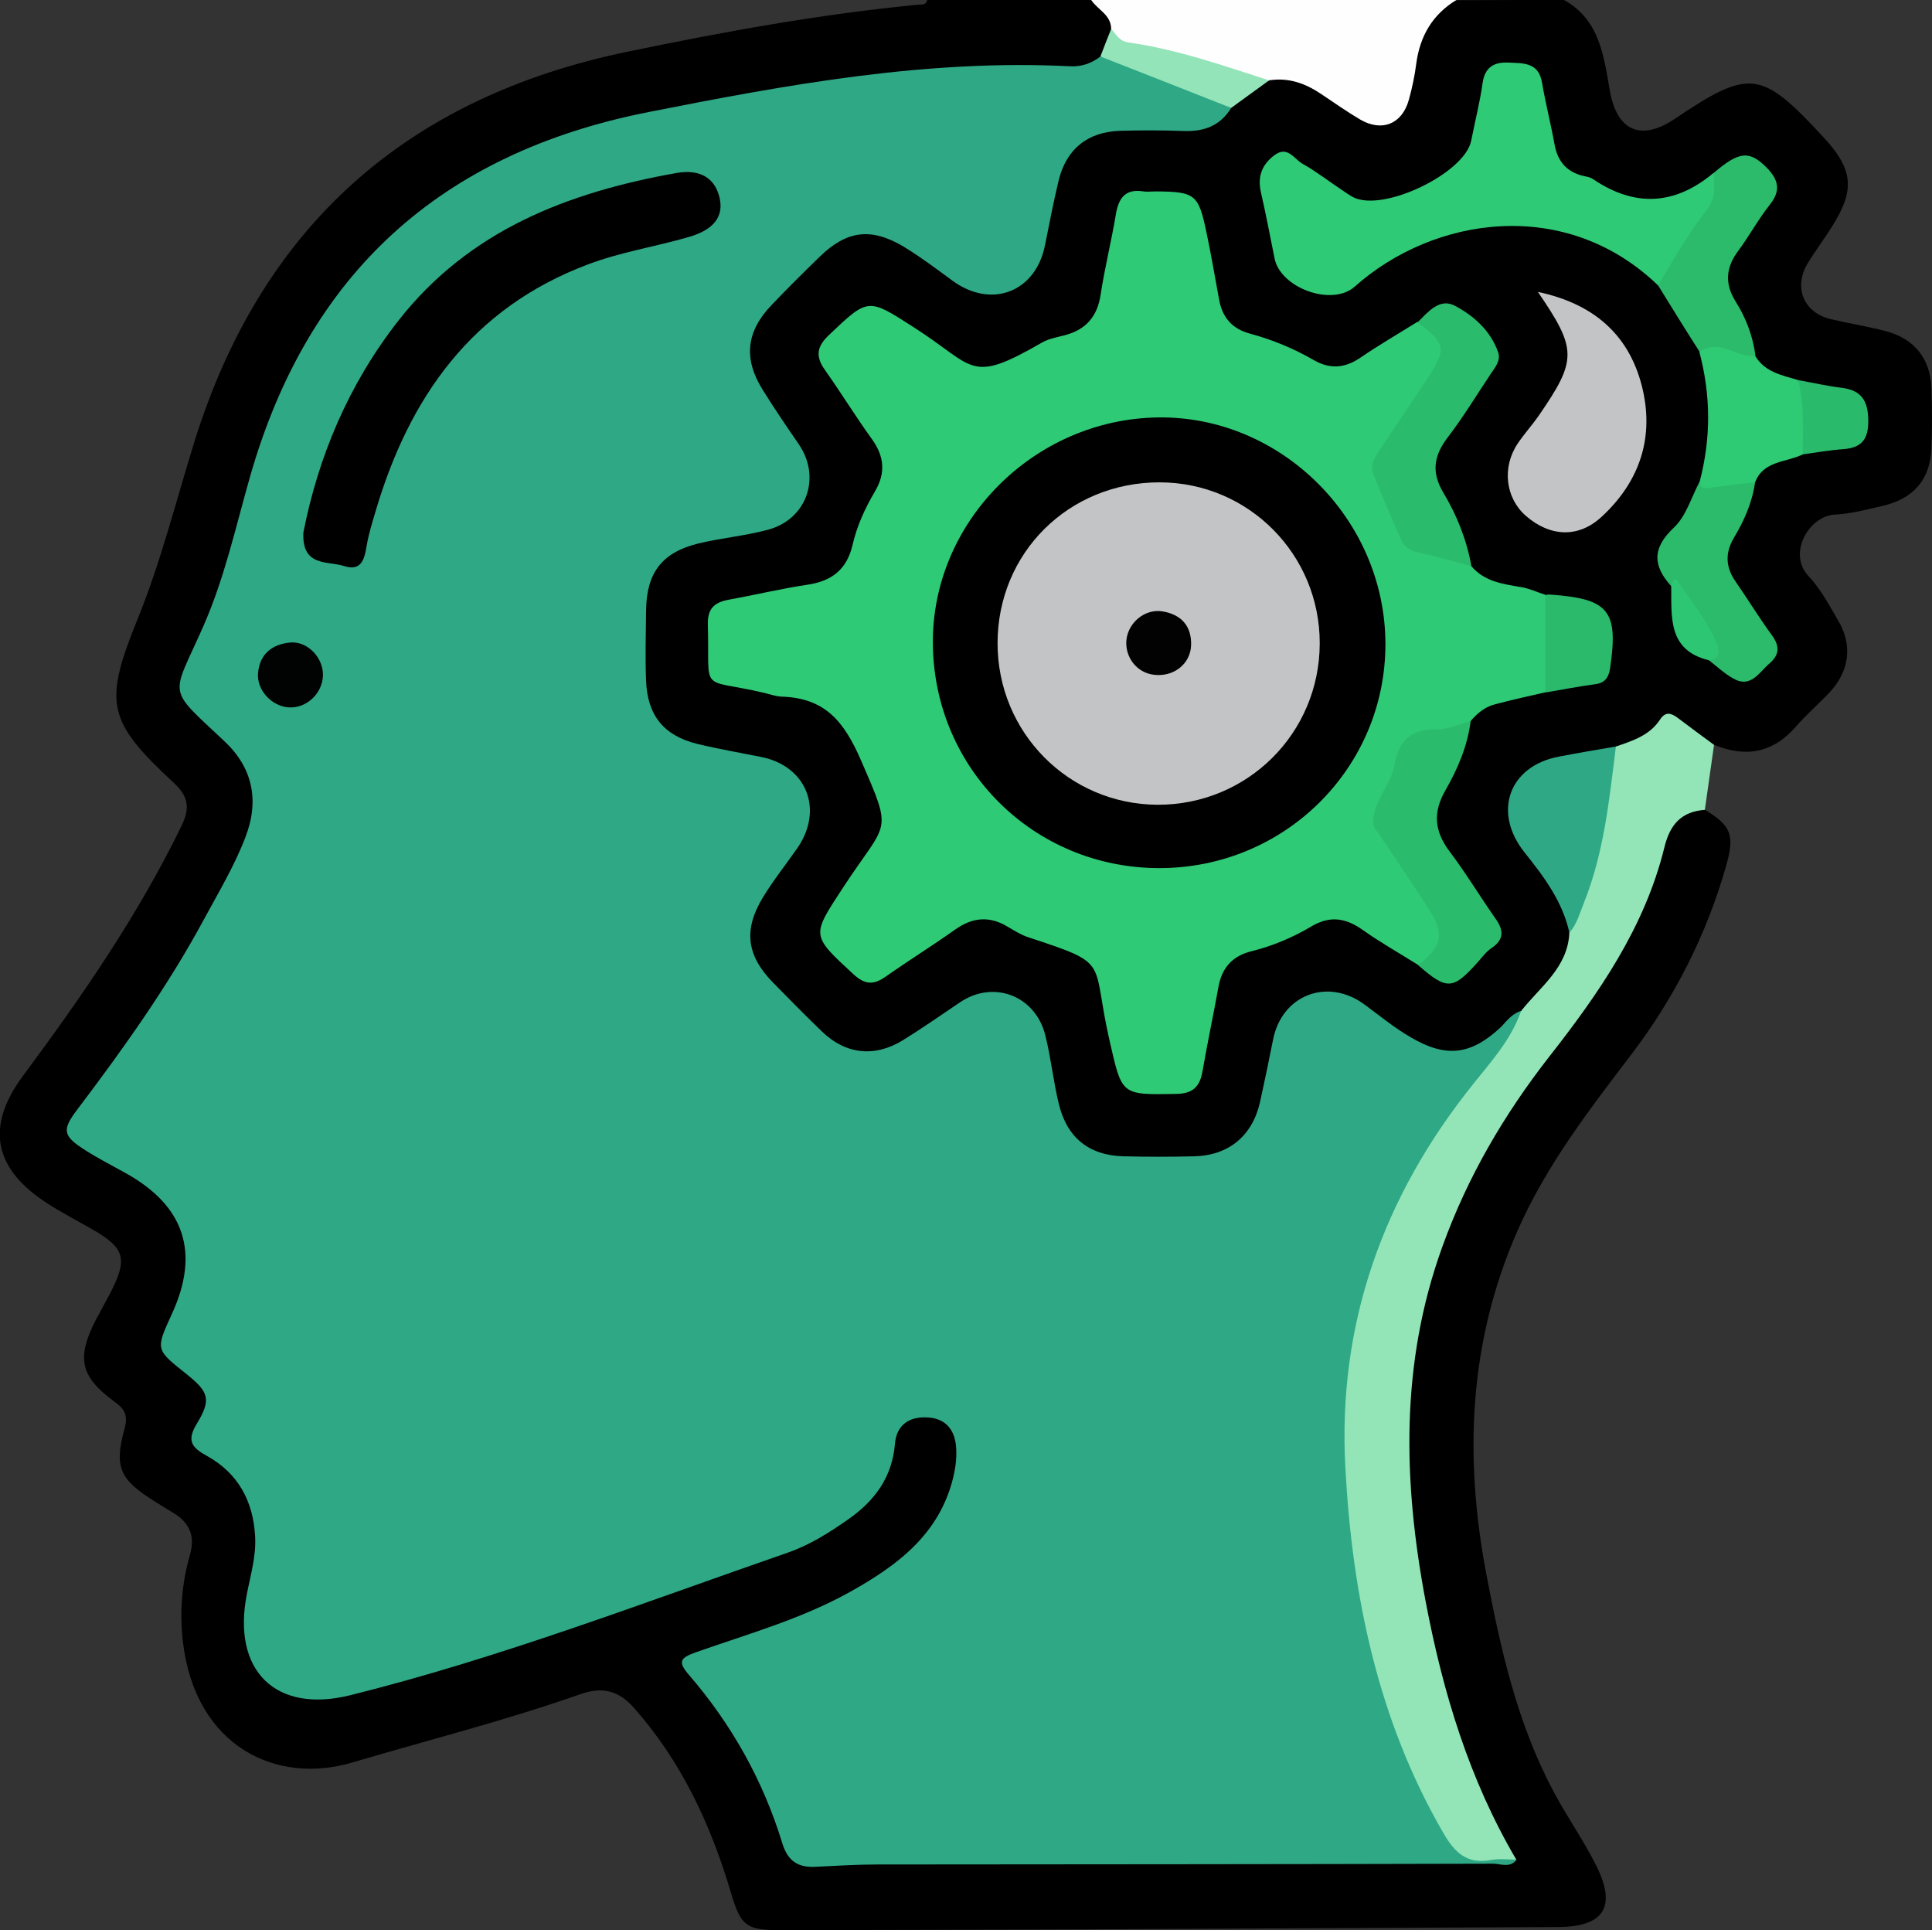 <?xml version="1.0" encoding="utf-8"?>
<!-- Generator: Adobe Illustrator 24.1.2, SVG Export Plug-In . SVG Version: 6.00 Build 0)  -->
<svg version="1.1" id="Livello_1" xmlns="http://www.w3.org/2000/svg" xmlns:xlink="http://www.w3.org/1999/xlink" x="0px" y="0px"
	 viewBox="0 0 98.83 98.72" style="enable-background:new 0 0 98.83 98.72;" xml:space="preserve">
<rect x="0" y="0" width="98.83" height="98.72" fill="#333333" stroke="none"/>
<style type="text/css">
	.st0{fill:#FEFEFE;}
	.st1{fill:#93E5B8;}
	.st2{fill:#2FA886;}
	.st3{fill:#2FCA76;}
	.st4{fill:#2FCA75;}
	.st5{fill:#C3C4C5;}
	.st6{fill:#2BBB6C;}
	.st7{fill:#2BBB6B;}
	.st8{fill:#2FCA74;}
	.st9{fill:#2BBA6B;}
	.st10{fill:#93E4B8;}
	.st11{fill:#2ABA6B;}
	.st12{fill:#2DC773;}
	.st13{fill:#010303;}
	.st14{fill:#020202;}
</style>
<g>
	<path d="M80.01,0c1.84,1.03,2.03,2.89,2.35,4.69c0.37,2.02,1.6,2.54,3.31,1.39c3.84-2.58,4.42-2.51,7.6,0.93
		c1.53,1.65,1.64,2.68,0.45,4.57c-0.4,0.64-0.86,1.25-1.25,1.89c-0.74,1.22-0.21,2.52,1.17,2.85c0.93,0.22,1.87,0.37,2.8,0.61
		c1.48,0.38,2.3,1.4,2.36,2.91c0.04,1.04,0.04,2.08,0,3.11c-0.07,1.58-0.91,2.55-2.48,2.92c-0.81,0.19-1.64,0.41-2.46,0.45
		c-1.31,0.06-2.44,1.98-1.35,3.14c0.62,0.66,1.06,1.49,1.52,2.28c0.74,1.24,0.58,2.56-0.4,3.63c-0.57,0.61-1.21,1.16-1.76,1.79
		c-1.18,1.36-2.58,1.6-4.2,0.93c-1.49-1.22-2.93-1.09-4.35,0.15c-0.16,0.14-0.44,0.15-0.67,0.2c-0.97,0.24-1.96,0.34-2.92,0.57
		c-2.18,0.5-2.92,2.48-1.58,4.27c0.86,1.15,1.75,2.26,2.21,3.65c0.07,0.23,0.14,0.46,0.16,0.7c-0.09,1.91-1.34,3.13-2.62,4.32
		c-0.46,0.26-0.79,0.67-1.18,1.01c-1.37,1.2-2.96,1.36-4.53,0.46c-0.83-0.48-1.6-1.05-2.35-1.64c-0.84-0.67-1.8-0.83-2.82-0.53
		c-0.83,0.24-1.36,0.78-1.53,1.66c-0.22,1.13-0.42,2.28-0.7,3.4c-0.51,2-1.88,3.1-3.95,3.17c-1.08,0.03-2.15,0.05-3.23-0.01
		c-2.09-0.11-3.31-1.13-3.82-3.16c-0.21-0.85-0.36-1.72-0.46-2.59c-0.11-0.91-0.5-1.68-1.26-2.22c-0.82-0.57-1.65-0.73-2.54-0.1
		c-0.95,0.66-1.9,1.32-2.89,1.91c-1.86,1.12-3.44,0.93-4.97-0.58c-0.85-0.84-1.72-1.66-2.53-2.55c-1.07-1.18-1.33-2.51-0.6-3.97
		c0.48-0.97,1.05-1.89,1.77-2.69c1.57-1.75,0.62-4.36-1.69-4.56c-1.1-0.09-2.2-0.37-3.27-0.7c-1.66-0.52-2.5-1.61-2.54-3.35
		c-0.03-1.28-0.03-2.55,0-3.83c0.04-1.77,0.9-2.93,2.57-3.48c0.99-0.32,2.01-0.53,3.04-0.61c2.39-0.18,3.51-2.7,2.01-4.44
		c-0.6-0.69-1.05-1.5-1.54-2.28c-1.14-1.83-1.08-3.18,0.31-4.82c0.85-1,1.79-1.93,2.8-2.78c1.34-1.12,2.79-1.25,4.32-0.37
		c0.94,0.54,1.8,1.18,2.68,1.8c1.89,1.31,3.73,0.55,4.22-1.7c0.22-1.01,0.37-2.04,0.64-3.04c0.55-2.01,1.72-2.91,3.8-2.95
		c0.88-0.01,1.75-0.02,2.63,0c0.96,0.02,1.81-0.23,2.48-0.95c0.64-0.66,1.42-1.11,2.22-1.54c1.01-0.29,1.87,0.07,2.69,0.6
		c0.63,0.41,1.24,0.87,1.89,1.24c1,0.58,1.75,0.32,2.16-0.77c0.31-0.82,0.4-1.7,0.61-2.55c0.3-1.21,0.97-2.06,2.18-2.43
		C76.34,0,78.17,0,80.01,0z"/>
	<path d="M87.21,41.42c1.34,0.8,1.54,1.28,1.09,2.86c-1,3.52-2.63,6.73-4.85,9.65c-2.17,2.85-4.36,5.69-5.82,9.01
		c-2.5,5.68-2.74,11.55-1.6,17.56c0.73,3.84,1.58,7.64,3.44,11.13c0.69,1.3,1.55,2.51,2.2,3.82c1.03,2.09,0.37,3.09-1.95,3.11
		c-8.18,0.04-16.36,0.08-24.53,0.12c-5.07,0.02-10.13,0.03-15.2,0.04c-1.83,0-2.09-0.19-2.61-1.95c-1.03-3.47-2.53-6.69-4.96-9.43
		c-0.8-0.9-1.64-1.08-2.76-0.68C25.82,88.01,21.89,89,18,90.15c-3.82,1.13-7.99-0.77-8.64-6.15c-0.18-1.53-0.06-3.03,0.36-4.49
		c0.27-0.95-0.02-1.63-0.85-2.13c-0.34-0.2-0.68-0.42-1.02-0.63c-1.72-1.08-2.02-1.73-1.48-3.67c0.18-0.66,0.04-0.99-0.5-1.38
		c-1.77-1.29-1.97-2.24-0.97-4.19c0.22-0.42,0.46-0.84,0.68-1.26c0.99-1.89,0.85-2.41-0.97-3.44c-0.73-0.41-1.47-0.8-2.17-1.25
		c-2.75-1.76-3.21-3.92-1.26-6.54c3.02-4.07,5.89-8.22,8.11-12.79c0.45-0.92,0.33-1.52-0.4-2.19c-3.43-3.18-3.6-4.08-1.83-8.43
		c1.18-2.92,1.94-5.97,2.87-8.97c3.43-11.06,10.87-17.66,22.19-20c4.92-1.02,9.85-1.92,14.85-2.4c0.19-0.02,0.41,0.03,0.46-0.24
		c2.79,0,5.59,0,8.38,0c0.66,0.28,1.2,0.65,1.2,1.47c-0.05,0.59-0.32,1.08-0.63,1.56c-0.51,0.65-1.24,0.66-1.97,0.64
		C48.82,3.49,43.27,4,37.78,5.14C33.65,6,29.44,6.61,25.6,8.53c-5.84,2.92-9.6,7.64-11.78,13.71c-1.05,2.93-1.55,6.03-2.73,8.92
		c-0.38,0.92-0.73,1.86-1.18,2.75c-0.46,0.9-0.35,1.67,0.4,2.38c0.58,0.55,1.16,1.1,1.68,1.71c1.07,1.27,1.5,2.69,1.02,4.34
		c-0.6,2.1-1.81,3.9-2.86,5.78c-1.58,2.82-3.41,5.49-5.37,8.06c-1.26,1.66-1.18,1.93,0.69,2.94c0.49,0.26,0.99,0.52,1.46,0.81
		c2.58,1.55,3.38,3.66,2.47,6.52c-0.1,0.3-0.2,0.6-0.32,0.9c-0.63,1.57-0.63,1.57,0.68,2.71c1.06,0.93,1.21,1.42,0.69,2.71
		c-0.24,0.59-0.29,1.06,0.33,1.43c2.58,1.56,2.87,3.96,2.3,6.59c-0.28,1.29-0.29,2.52,0.13,3.77c0.58,1.72,1.72,2.44,3.5,2.07
		c3.99-0.84,7.85-2.13,11.71-3.42c3.44-1.15,6.85-2.41,10.29-3.56c1.64-0.55,3.18-1.26,4.59-2.28c1.2-0.86,1.91-1.98,2.17-3.44
		c0.24-1.32,1.27-1.95,2.45-1.57c0.87,0.28,1.27,0.94,1.27,1.82c0.01,2.12-0.86,3.88-2.39,5.29c-2.16,1.98-4.81,3.11-7.52,4.09
		c-1.05,0.38-2.12,0.7-3.16,1.11c-0.68,0.26-0.74,0.59-0.3,1.15c1.98,2.49,3.49,5.24,4.51,8.26c0.33,0.98,1.07,1.23,1.98,1.15
		c5.42-0.49,10.84-0.16,16.26-0.21c5.66-0.06,11.33-0.02,17-0.02c0.45,0,0.96,0.19,1.35-0.21c0.01-0.21-0.07-0.39-0.17-0.57
		c-2.91-5.18-4.05-10.86-4.73-16.68c-1.07-9.08,1.65-16.98,7.27-24.03c2.52-3.17,4.67-6.56,5.67-10.56
		C85.27,41.68,86.01,41.25,87.21,41.42z"/>
	<path class="st0" d="M56.84,1.47C56.83,0.75,56.15,0.5,55.82,0c6.23,0,12.45,0,18.68,0c-1.22,0.74-1.86,1.84-2.05,3.24
		c-0.08,0.63-0.21,1.25-0.38,1.86c-0.34,1.24-1.37,1.66-2.48,1.02c-0.68-0.4-1.33-0.86-1.99-1.3c-0.81-0.55-1.68-0.87-2.68-0.71
		c-0.43,0.23-0.85,0.06-1.26-0.07c-1.84-0.61-3.69-1.17-5.6-1.5C57.45,2.42,56.9,2.23,56.84,1.47z"/>
	<path class="st1" d="M87.21,41.42c-1.19,0.09-1.78,0.73-2.07,1.92c-1,4.08-3.34,7.45-5.88,10.69c-2.32,2.97-4.2,6.18-5.48,9.74
		c-2.16,5.96-2.01,12.02-0.85,18.15c0.88,4.64,2.23,9.11,4.64,13.2c-0.87,0.19-1.74,0.04-2.61,0.09c-0.53,0.03-0.78-0.33-1.01-0.71
		c-0.87-1.39-1.72-2.78-2.29-4.32c-1.98-5.35-3.22-10.85-3.22-16.57c0.01-6.61,2.17-12.51,6.18-17.73c1.07-1.39,2.03-2.86,3.19-4.17
		c0.97-1.24,2.39-2.21,2.47-4.01c0.56-2.31,1.49-4.53,1.75-6.93c0.09-0.89-0.14-1.87,0.63-2.59c0.86-0.29,1.73-0.57,2.26-1.38
		c0.27-0.41,0.55-0.34,0.88-0.1c0.62,0.47,1.25,0.93,1.88,1.4C87.52,39.2,87.37,40.31,87.21,41.42z"/>
	<path class="st2" d="M77.81,51.7c-0.5,1.47-1.54,2.6-2.47,3.77c-4.59,5.73-6.92,12.25-6.52,19.58c0.35,6.55,1.66,12.92,5.02,18.71
		c0.58,1,1.21,1.6,2.43,1.37c0.42-0.08,0.87-0.02,1.31-0.02c-0.33,0.45-0.81,0.21-1.2,0.21c-10.49,0.03-20.99,0.03-31.48,0.04
		c-1.07,0-2.15,0.07-3.22,0.12c-0.88,0.04-1.39-0.32-1.66-1.2c-0.98-3.21-2.59-6.08-4.78-8.62c-0.59-0.68-0.43-0.87,0.35-1.15
		c2.66-0.94,5.4-1.7,7.89-3.09c2.42-1.35,4.57-2.94,5.28-5.85c0.13-0.55,0.2-1.1,0.14-1.66c-0.11-0.93-0.66-1.42-1.6-1.42
		c-0.9,0-1.45,0.48-1.52,1.36c-0.14,1.69-1.02,2.89-2.35,3.83c-0.98,0.69-2,1.34-3.13,1.73c-7.41,2.57-14.74,5.39-22.37,7.29
		c-3.83,0.96-6.08-1.25-5.3-5.18c0.19-0.98,0.48-1.93,0.42-2.95c-0.1-1.81-0.88-3.23-2.47-4.11c-0.77-0.42-1.04-0.77-0.52-1.63
		c0.77-1.27,0.63-1.64-0.58-2.6c-1.52-1.21-1.52-1.21-0.7-3c1.46-3.15,0.67-5.55-2.35-7.23c-0.7-0.39-1.41-0.75-2.08-1.18
		c-1.13-0.72-1.2-1.02-0.39-2.08c2.36-3.12,4.63-6.3,6.49-9.75c0.74-1.37,1.54-2.7,2.1-4.16c0.73-1.88,0.38-3.56-1.07-4.92
		c-3.01-2.83-2.71-2.17-1.07-5.9c1.08-2.46,1.65-5.07,2.38-7.63c2.97-10.4,9.75-16.55,20.39-18.65c7.13-1.41,14.25-2.71,21.56-2.34
		c0.59,0.03,1.1-0.15,1.55-0.5c2.39,0.46,4.71,1.12,6.69,2.63c-0.56,0.92-1.4,1.22-2.44,1.18c-1.08-0.04-2.16-0.04-3.23-0.01
		c-1.67,0.05-2.77,0.93-3.16,2.56c-0.26,1.08-0.47,2.18-0.69,3.27c-0.47,2.43-2.76,3.3-4.76,1.82c-0.8-0.59-1.6-1.19-2.45-1.71
		c-1.68-1.01-2.93-0.85-4.32,0.5c-0.83,0.81-1.65,1.62-2.45,2.46c-1.31,1.36-1.46,2.75-0.47,4.34c0.59,0.95,1.22,1.87,1.85,2.79
		c1.15,1.67,0.43,3.81-1.53,4.36c-1.18,0.33-2.43,0.43-3.62,0.72c-1.86,0.46-2.64,1.51-2.66,3.43c-0.01,1.2-0.05,2.39,0,3.59
		c0.07,1.78,0.91,2.81,2.63,3.23c1.08,0.26,2.18,0.45,3.28,0.67c2.3,0.47,3.18,2.68,1.84,4.64c-0.59,0.85-1.24,1.66-1.78,2.55
		c-1,1.65-0.82,2.96,0.5,4.32c0.84,0.86,1.68,1.71,2.54,2.54c1.22,1.17,2.7,1.32,4.15,0.42c0.98-0.61,1.93-1.27,2.89-1.92
		c1.7-1.16,3.85-0.37,4.37,1.67c0.29,1.15,0.41,2.35,0.69,3.51c0.42,1.75,1.56,2.65,3.33,2.69c1.2,0.03,2.39,0.03,3.59,0
		c1.78-0.04,2.99-1.05,3.38-2.79c0.23-1.05,0.45-2.1,0.66-3.16c0.44-2.3,2.79-3.22,4.7-1.8c0.77,0.57,1.51,1.18,2.34,1.66
		c1.82,1.07,3.09,0.92,4.64-0.54C77.09,52.19,77.37,51.84,77.81,51.7z"/>
	<path class="st3" d="M75.27,28.96c0.67,0.79,1.61,0.91,2.55,1.07c0.42,0.07,0.82,0.26,1.23,0.39c0.6,1.66,0.61,3.33,0,4.99
		c-0.87,0.2-1.74,0.39-2.6,0.62c-0.5,0.13-0.89,0.46-1.22,0.85c-0.49,0.56-1.19,0.6-1.85,0.74c-0.31,0.07-0.68,0.01-0.92,0.22
		c-1.09,0.94-1.07,2.44-1.74,3.6c-0.31,0.55,0.1,1.07,0.41,1.54c0.78,1.2,1.64,2.36,2.36,3.6c0.64,1.09,0.41,2.18-0.49,2.74
		c-0.14,0.09-0.3,0.09-0.46,0.03c-0.94-0.59-1.92-1.14-2.82-1.78c-0.87-0.62-1.68-0.76-2.65-0.18c-0.96,0.57-1.99,1-3.08,1.27
		c-0.95,0.24-1.49,0.85-1.66,1.81c-0.26,1.45-0.57,2.89-0.82,4.34c-0.14,0.79-0.51,1.13-1.36,1.14c-2.83,0.05-2.75,0.06-3.39-2.72
		c-0.96-4.19,0.13-3.88-4.15-5.29c-0.37-0.12-0.72-0.34-1.06-0.54c-0.92-0.56-1.79-0.49-2.67,0.13c-1.17,0.83-2.39,1.59-3.56,2.41
		c-0.61,0.43-1.05,0.45-1.66-0.11c-2.2-2.03-2.15-1.96-0.51-4.47c2.25-3.44,2.56-2.64,0.89-6.48c-0.88-2.03-1.87-3.18-4.05-3.25
		c-0.31-0.01-0.62-0.13-0.93-0.2c-3.34-0.78-2.75,0.12-2.85-3.5c-0.02-0.83,0.36-1.13,1.08-1.26c1.33-0.24,2.65-0.56,3.99-0.76
		c1.25-0.18,2.03-0.76,2.33-2.03c0.22-0.97,0.64-1.89,1.15-2.75c0.55-0.93,0.48-1.78-0.15-2.66c-0.84-1.16-1.59-2.39-2.42-3.56
		c-0.48-0.68-0.41-1.18,0.2-1.76c2.04-1.94,2-1.92,4.37-0.4c3.17,2.03,2.8,2.93,6.56,0.76c0.34-0.19,0.75-0.26,1.13-0.36
		c1.09-0.28,1.68-0.95,1.85-2.07c0.21-1.38,0.55-2.73,0.78-4.11c0.14-0.84,0.48-1.33,1.42-1.18c0.19,0.03,0.4,0,0.6,0
		c2.04,0.01,2.21,0.14,2.62,2.12c0.24,1.13,0.43,2.27,0.64,3.4c0.16,0.91,0.65,1.5,1.57,1.75c1.16,0.31,2.26,0.77,3.3,1.37
		c0.81,0.46,1.57,0.4,2.35-0.13c0.95-0.65,1.95-1.23,2.93-1.84c1.3,0.3,1.75,1.19,1.16,2.35c-0.63,1.24-1.41,2.41-2.28,3.5
		c-0.77,0.98-1.03,1.94-0.28,3.05c0.2,0.29,0.32,0.65,0.4,0.99c0.25,1.12,0.96,1.68,2.08,1.81C74.23,28.25,74.84,28.42,75.27,28.96z
		"/>
	<path class="st4" d="M84.82,14.6c-4.73-4.56-11.48-3.54-15.52,0.06c-1.16,1.03-3.79,0.08-4.1-1.44c-0.23-1.13-0.44-2.27-0.7-3.39
		c-0.18-0.8,0.05-1.41,0.69-1.89c0.67-0.51,1.01,0.19,1.43,0.43c0.73,0.41,1.39,0.93,2.09,1.39c0.16,0.11,0.33,0.23,0.5,0.32
		c1.52,0.8,5.72-1.21,6.05-2.89c0.19-0.98,0.44-1.94,0.58-2.93c0.11-0.81,0.57-1.09,1.3-1.06c0.75,0.04,1.56-0.04,1.74,1.02
		c0.18,1.06,0.45,2.1,0.64,3.16c0.15,0.83,0.58,1.38,1.4,1.6c0.19,0.05,0.41,0.07,0.57,0.18c2.14,1.45,4.19,1.34,6.17-0.32
		c0.47,0.54,0.35,1.15,0.06,1.68c-0.75,1.36-1.74,2.57-2.5,3.93C85.15,14.59,84.99,14.64,84.82,14.6z"/>
	<path class="st5" d="M78.67,14.93c2.83,0.6,4.63,2.16,5.31,4.78c0.67,2.6-0.07,4.9-2.06,6.73c-1.17,1.08-2.62,1.03-3.87-0.06
		c-1.04-0.91-1.23-2.48-0.41-3.7c0.33-0.49,0.74-0.94,1.08-1.43C80.68,18.4,80.68,17.87,78.67,14.93z"/>
	<path class="st6" d="M72.54,49.36c1.24-0.96,1.37-1.61,0.53-2.9c-0.8-1.23-1.62-2.44-2.43-3.66c-0.15-0.23-0.4-0.47-0.4-0.71
		c-0.01-1.12,0.91-1.92,1.09-2.97c0.21-1.26,0.87-1.84,2.18-1.82c0.57,0.01,1.15-0.27,1.72-0.42c-0.16,1.29-0.67,2.46-1.3,3.56
		c-0.64,1.12-0.55,2.07,0.21,3.09c0.84,1.11,1.56,2.31,2.36,3.45c0.42,0.59,0.46,1.06-0.2,1.51c-0.26,0.17-0.46,0.44-0.67,0.68
		C74.32,50.64,74.03,50.66,72.54,49.36z"/>
	<path class="st6" d="M75.27,28.96c-0.88-0.23-1.75-0.49-2.64-0.68c-0.43-0.09-0.77-0.27-0.94-0.64c-0.5-1.12-0.99-2.25-1.44-3.39
		c-0.2-0.5,0.11-0.92,0.38-1.32c0.81-1.22,1.64-2.43,2.44-3.65c0.94-1.44,0.87-1.73-0.56-2.79c0.54-0.53,1.12-1.27,1.92-0.85
		c0.97,0.52,1.83,1.28,2.21,2.39c0.14,0.41-0.16,0.76-0.38,1.09c-0.73,1.09-1.41,2.22-2.21,3.26c-0.71,0.94-0.84,1.78-0.21,2.83
		C74.53,26.36,75.03,27.62,75.27,28.96z"/>
	<path class="st2" d="M82.66,38.18c-0.34,2.72-0.61,5.46-1.65,8.03c-0.21,0.51-0.34,1.06-0.73,1.49c-0.35-1.6-1.31-2.87-2.3-4.11
		c-1.63-2.05-0.8-4.4,1.75-4.89C80.71,38.51,81.68,38.35,82.66,38.18z"/>
	<path class="st7" d="M89.78,24.66c-0.14,1.04-0.56,1.97-1.09,2.86c-0.45,0.76-0.42,1.49,0.09,2.22c0.63,0.91,1.21,1.86,1.86,2.75
		c0.41,0.56,0.39,1-0.12,1.44c-0.54,0.46-0.96,1.3-1.88,0.76c-0.44-0.25-0.82-0.61-1.22-0.92c0.23-0.62,0.03-1.17-0.34-1.66
		c-0.53-0.71-0.81-1.6-1.59-2.13c-0.95-1.05-0.98-1.95,0.14-3c0.62-0.58,0.89-1.55,1.31-2.34C87.89,24.83,88.84,24.07,89.78,24.66z"
		/>
	<path class="st7" d="M84.82,14.6c0.79-1.35,1.58-2.7,2.54-3.94c0.42-0.54,0.32-1.19,0.31-1.82c1.31-1.12,1.83-1.15,2.72-0.25
		c0.58,0.6,0.72,1.15,0.16,1.86c-0.59,0.74-1.05,1.59-1.61,2.35c-0.65,0.86-0.74,1.69-0.15,2.63c0.53,0.84,0.88,1.77,1.01,2.77
		c-0.99,0.46-1.89-0.28-2.86-0.21C86.22,16.87,85.52,15.73,84.82,14.6z"/>
	<path class="st8" d="M86.93,18c1.01-0.72,1.89,0.29,2.86,0.21c0.5,0.83,1.37,0.98,2.19,1.23c0.87,1.22,0.8,2.49,0.24,3.8
		c-0.85,0.42-2.01,0.31-2.44,1.43c-0.78,0.09-1.57,0.16-2.35,0.29c-0.31,0.05-0.45-0.01-0.49-0.31C87.53,22.43,87.52,20.22,86.93,18
		z"/>
	<path class="st9" d="M79.05,35.42c0-1.66,0-3.33,0-4.99c0.08-0.01,0.16-0.03,0.24-0.02c3.02,0.21,3.51,0.82,3.07,3.79
		c-0.07,0.44-0.25,0.72-0.73,0.79C80.76,35.11,79.9,35.27,79.05,35.42z"/>
	<path class="st10" d="M62.98,5.52c-2.23-0.88-4.46-1.76-6.69-2.63c0.18-0.47,0.36-0.94,0.55-1.41c0.26,0.27,0.4,0.62,0.88,0.69
		c2.48,0.35,4.83,1.18,7.2,1.94C64.28,4.57,63.63,5.05,62.98,5.52z"/>
	<path class="st11" d="M92.22,23.24c-0.01-1.27,0.09-2.55-0.24-3.8c0.73,0.13,1.46,0.3,2.2,0.39c1.03,0.12,1.38,0.65,1.39,1.67
		c0.01,0.94-0.31,1.39-1.24,1.47C93.62,23.02,92.92,23.14,92.22,23.24z"/>
	<path class="st12" d="M85.49,29.98c0.06-0.15,0.13-0.53,0.3-0.28c0.74,1.06,1.58,2.08,2.06,3.3c0.14,0.36,0.07,0.72-0.43,0.77
		C85.31,33.26,85.51,31.57,85.49,29.98z"/>
	<path d="M15.52,27.23c0.76-3.86,2.3-7.56,4.86-10.83c3.63-4.63,8.67-6.56,14.21-7.55c1.26-0.22,1.99,0.28,2.22,1.27
		c0.22,0.95-0.29,1.63-1.57,2c-1.72,0.5-3.5,0.77-5.18,1.41c-5.92,2.23-9.13,6.79-10.85,12.63c-0.17,0.57-0.35,1.15-0.45,1.73
		c-0.11,0.7-0.27,1.35-1.16,1.06C16.77,28.68,15.43,29.01,15.52,27.23z"/>
	<path class="st13" d="M16.52,34.56c-0.03,0.91-0.84,1.67-1.73,1.62c-0.88-0.04-1.67-0.88-1.59-1.76c0.09-1,0.75-1.48,1.67-1.56
		C15.76,32.8,16.55,33.66,16.52,34.56z"/>
	<path d="M59.27,44.4c-6.38-0.02-11.47-5.06-11.55-11.43c-0.08-6.27,5.18-11.55,11.55-11.62c6.28-0.07,11.58,5.22,11.6,11.56
		C70.89,39.28,65.7,44.42,59.27,44.4z"/>
	<path class="st5" d="M51.03,32.9c0-4.63,3.65-8.24,8.3-8.23c4.54,0.01,8.19,3.69,8.18,8.24c-0.01,4.6-3.71,8.27-8.31,8.25
		C54.66,41.13,51.03,37.46,51.03,32.9z"/>
	<path class="st14" d="M57.62,32.74c0.09-0.9,0.95-1.62,1.85-1.47c0.95,0.16,1.49,0.74,1.46,1.73c-0.03,0.97-0.91,1.64-1.91,1.51
		C58.16,34.41,57.54,33.62,57.62,32.74z"/>
</g>
</svg>

